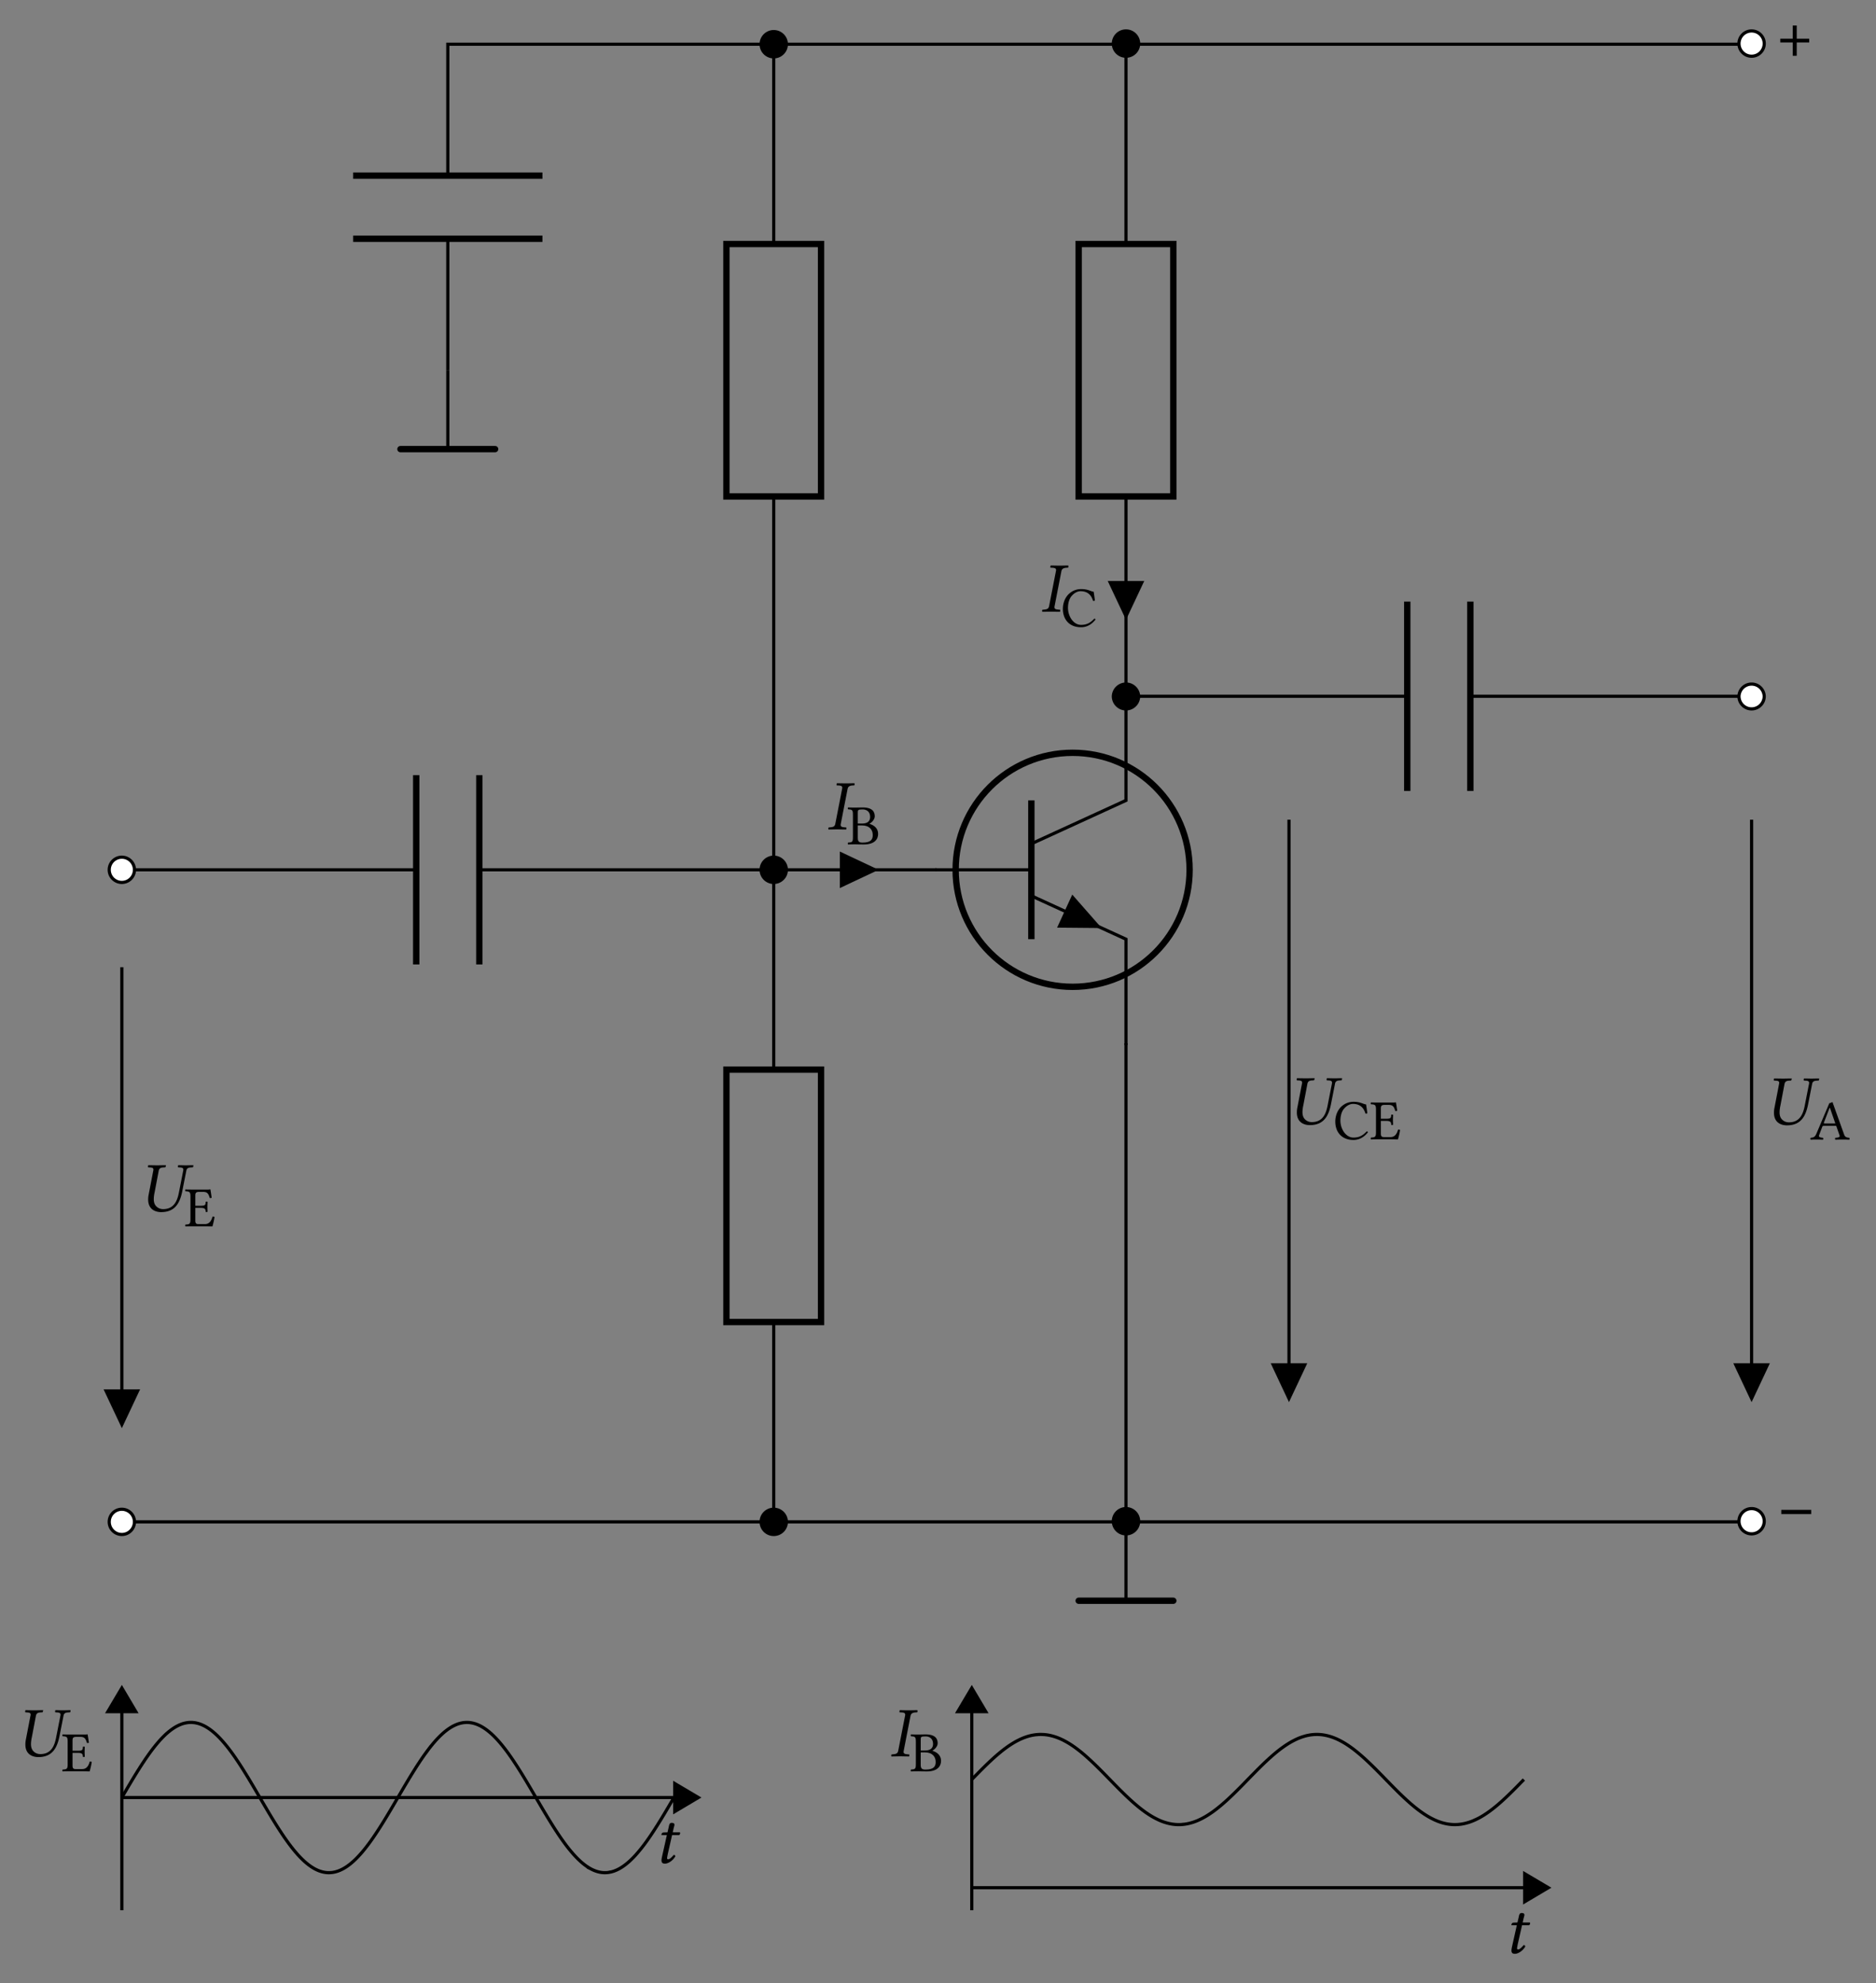 <svg xmlns="http://www.w3.org/2000/svg" xmlns:xlink="http://www.w3.org/1999/xlink" width="470.188" height="496.984" viewBox="0 0 470.188 496.984"><rect x="0" y="0" width="470.188" height="496.984" fill="#808080" stroke="none"/><g transform="scale(2)"><defs><path id="a" d="M4.297-2.469H.547V-3h3.75Zm0 0"/><path id="i" d="M2.484-3.031h1.563v.469H2.484v1.671h-.5v-1.671H.422v-.47h1.562v-1.655h.5Zm0 0"/><path id="b" d="M1.828.094c1.75 0 2.375-1.14 2.672-2.735l.484-2.453c.047-.25.188-.39.563-.406l.219-.016c.046 0 .078-.03.078-.078l.031-.172-.016-.015c-.406 0-.75.015-.937.015-.203 0-.547-.015-.938-.015l-.03.015-.032.172c0 .047.031.078.062.078l.22.016c.296.016.405.094.405.281 0 .032 0 .078-.015.125l-.516 2.625c-.187 1-.547 2.188-2 2.188-.422 0-.734-.188-.937-.438C.953-.969.906-1.25.906-1.53s.047-.594.11-.875L1.53-5.11c.063-.25.203-.375.563-.391l.219-.016c.046 0 .078-.03.078-.078l.046-.172-.03-.015c-.391 0-.75.015-1.094.015S.64-5.78.234-5.78l-.03.015-.032.172c0 .047.031.078.062.078l.22.016c.28.016.405.078.405.266 0 .046 0 .078-.015.125l-.578 3a3 3 0 0 0-.063.625c0 1.28.953 1.578 1.625 1.578m0 0"/><path id="d" d="m1.906-5.078-.86 4.406c-.062.25-.187.375-.562.406L.22-.234c-.047.03-.063.172-.016.25C.593.016.922 0 1.266 0s.75.016 1.14.016c.031-.032.047-.22.031-.25l-.312-.032c-.344-.03-.437-.14-.39-.406l.859-4.406c.062-.25.187-.375.562-.422l.281-.016a.38.38 0 0 0 .016-.265c-.406 0-.734.015-1.078.015S1.641-5.78 1.25-5.78c-.031.031-.062.218-.031.265l.297.016c.359.031.453.14.39.422m0 0"/><path id="m" d="m.938-3.828-.47.015c-.171.016-.234.079-.25.157a1 1 0 0 0-.046.156c0 .016.031.016.062.016H.86L.313-1.047C.25-.766.188-.484.188-.328c0 .328.156.422.437.422.406 0 1-.375 1.297-.922C1.89-.953 1.828-1 1.719-1c-.407.469-.563.547-.703.547C.984-.453.89-.47.89-.578c0-.078.03-.25.093-.563l.532-2.343h.875c.109-.047.187-.282.093-.344h-.89l.093-.406c.032-.172.125-.438.125-.532 0-.156-.078-.25-.359-.25-.328 0-.312.407-.406.735Zm0 0"/><path id="c" d="M2-2.578h-.64V-3.86c0-.313.077-.453.468-.453h.531c.547 0 .657.28.813.765a.4.4 0 0 0 .234-.031c-.031-.297-.14-.985-.156-1.031a.034.034 0 0 0-.031-.032c-.125.032-.172.032-.344.032H1.047c-.219 0-.625 0-.922-.016-.047.047-.047.203 0 .234.5.032.625.063.625.657v2.859c0 .594-.125.625-.625.656-.047.047-.047.188 0 .235C.391 0 .828 0 1.063 0h1.53c.345 0 .907.016.907.016.11-.36.219-.828.266-1.188a.33.33 0 0 0-.25-.047c-.141.516-.391.938-.938.938H1.75c-.297 0-.39-.11-.39-.453v-1.578H2c.61 0 .64.171.656.484.047.047.188.047.235 0 0-.172-.016-.375-.016-.625 0-.203.016-.438.016-.61-.047-.046-.188-.046-.235 0-.015.391-.047.485-.656.485m0 0"/><path id="e" d="M1.063-4.61c-.266 0-.641 0-.922-.015-.047.047-.047.203 0 .234.5.032.609.063.609.657v2.859c0 .594-.11.625-.61.656-.046.047-.046.188 0 .235C.423 0 .798 0 1.064 0c.265 0 .437.016 1.046.016 1.422 0 1.797-.72 1.797-1.328 0-.688-.484-1.079-1.094-1.266.344-.188.672-.563.672-.938 0-.484-.203-1.109-1.53-1.109-.25 0-.641.016-.891.016m.296 2.235h.5c.97 0 1.375.547 1.375 1.203 0 .516-.187.953-1.28.953-.5 0-.595-.187-.595-.625Zm0-1.547c0-.39 0-.453.625-.453.407 0 .922.219.922.938 0 .609-.422.828-1.015.828h-.532Zm0 0"/><path id="f" d="M2.547.078c.687 0 1.328-.328 1.812-.969C4.33-.953 4.281-1 4.203-1c-.516.563-1 .781-1.656.781-.969 0-1.64-1.093-1.64-2.125 0-.625.171-1.14.421-1.453.36-.437.781-.64 1.156-.64.985 0 1.375.593 1.563 1.203.078.03.156 0 .234-.032a32 32 0 0 0-.156-1.109c-.375-.031-.687-.328-1.562-.328-.61 0-1.126.219-1.547.61-.47.437-.75 1.14-.75 1.874 0 1.25.75 2.297 2.28 2.297m0 0"/><path id="k" d="m1.11-.562.39-1.032c.031-.093.078-.125.25-.125h1.5l.422 1.203c.078.25-.188.266-.531.297-.047.047-.047.188 0 .235C3.406 0 3.797 0 4.078 0c.297 0 .563 0 .813.016.046-.047.046-.188 0-.235-.282-.031-.516-.047-.641-.39L2.781-4.703c-.11.062-.297.14-.39.14L.766-.733C.578-.281.359-.25.046-.22 0-.172 0-.03.047.016.235 0 .47 0 .689 0c.296 0 .64 0 .906.016.047-.047.047-.188 0-.235C1.328-.25 1-.266 1.109-.562m.765-1.454c-.156 0-.203-.03-.172-.093l.719-1.86h.047l.672 1.953Zm0 0"/><clipPath id="g"><path d="M133 .223h16V13h-16Zm0 0"/></clipPath><clipPath id="h"><path d="M212 .223h15V13h-15Zm0 0"/></clipPath><clipPath id="j"><path d="M89 .223h16V13H89Zm0 0"/></clipPath><clipPath id="l"><path d="M15.27 211.094h72.644v28.238H15.27Zm0 0"/></clipPath><clipPath id="n"><path d="M121.781 211.094h72.645V235H121.78Zm0 0"/></clipPath></defs><path fill="none" stroke="#000" stroke-miterlimit="10" stroke-width=".397" d="M15.27 190.672h40.847m0 0h102.117m0 0h61.27"/><path fill="#FFF" stroke="#000" stroke-miterlimit="10" stroke-width=".397" d="M16.848 190.672a1.58 1.58 0 1 0-3.16 0c0 .871.707 1.582 1.582 1.582.87 0 1.578-.711 1.578-1.582Zm0 0"/><path stroke="#000" stroke-miterlimit="10" stroke-width=".397" d="M98.543 190.672a1.58 1.58 0 1 0-3.16 0c0 .871.707 1.582 1.578 1.582.875 0 1.582-.711 1.582-1.582Zm0 0"/><path fill="#FFF" stroke="#000" stroke-miterlimit="10" stroke-width=".397" d="M221.086 190.672a1.583 1.583 0 1 0-3.162.002 1.583 1.583 0 0 0 3.162-.002Zm0 0"/><use xlink:href="#a" x="222.677" y="192.167"/><path fill="none" stroke="#000" stroke-miterlimit="10" stroke-width=".397" d="M15.27 121.18v57.285m0-69.488h36.89m7.91 0h47.106m0 0h10.21"/><path stroke="#000" stroke-miterlimit="10" stroke-width=".397" d="M15.27 174.266h-1.977l1.977 4.199 1.976-4.2Zm0 0"/><use xlink:href="#b" x="18.365" y="151.769"/><use xlink:href="#c" x="23.117" y="153.645"/><path fill="none" stroke="#000" stroke-miterlimit="10" stroke-width=".794" d="M52.16 97.117v23.719m7.91-23.719v23.719"/><path fill="#FFF" stroke="#000" stroke-miterlimit="10" stroke-width=".397" d="M16.848 108.977a1.58 1.58 0 1 0-3.16 0 1.58 1.58 0 1 0 3.16 0Zm0 0"/><path stroke="#000" stroke-miterlimit="10" stroke-width=".397" d="M98.543 108.977a1.58 1.58 0 1 0-3.16 0 1.58 1.58 0 1 0 3.16 0ZM105.445 108.977v1.976l4.2-1.976-4.2-1.977Zm0 0"/><use xlink:href="#d" x="103.626" y="103.912"/><use xlink:href="#e" x="106.136" y="105.788"/><path fill="none" stroke="#000" stroke-miterlimit="10" stroke-width=".794" d="M149.078 108.977c0-8.098-6.562-14.66-14.66-14.66s-14.66 6.562-14.66 14.66 6.562 14.66 14.66 14.66 14.66-6.563 14.66-14.66Zm0 0"/><path fill="none" stroke="#000" stroke-miterlimit="10" stroke-width=".397" d="M141.105 87.035v13.246l-11.859 5.434"/><path fill="none" stroke="#000" stroke-miterlimit="10" stroke-width=".794" d="M129.246 100.281v17.39"/><path fill="none" stroke="#000" stroke-miterlimit="10" stroke-width=".397" d="m129.246 112.238 11.86 5.434v13.246"/><path d="m133.422 114.152.95-2.07 3.679 4.191-5.578-.05Zm0 0"/><path fill="none" stroke="#000" stroke-miterlimit="10" stroke-width=".397" d="M129.246 108.977h-12.059M141.105 130.719v29.976m0 0v29.977"/><path stroke="#000" stroke-miterlimit="10" stroke-width=".397" d="M142.687 190.672a1.583 1.583 0 1 0-3.162.002 1.583 1.583 0 0 0 3.162-.002Zm0 0"/><path fill="none" stroke="#000" stroke-miterlimit="10" stroke-width=".397" d="M141.105 190.672v9.883"/><path fill="none" stroke="#000" stroke-linecap="round" stroke-miterlimit="10" stroke-width=".794" d="M135.176 200.555h11.86"/><path fill="none" stroke="#000" stroke-miterlimit="10" stroke-width=".397" d="M141.105 87.234h35.247m7.906 0h35.246"/><path fill="none" stroke="#000" stroke-miterlimit="10" stroke-width=".794" d="M176.352 75.375v23.719m7.906-23.719v23.719"/><path stroke="#000" stroke-miterlimit="10" stroke-width=".397" d="M142.687 87.234a1.583 1.583 0 0 0-3.164 0 1.582 1.582 0 0 0 3.164 0Zm0 0"/><path fill="#FFF" stroke="#000" stroke-miterlimit="10" stroke-width=".397" d="M221.086 87.234a1.583 1.583 0 0 0-3.164 0 1.582 1.582 0 0 0 3.164 0Zm0 0"/><path fill="none" stroke="#000" stroke-miterlimit="10" stroke-width=".397" d="M161.531 102.7v72.503"/><path stroke="#000" stroke-miterlimit="10" stroke-width=".397" d="M161.531 171.004h-1.976l1.976 4.2 1.977-4.2Zm0 0"/><use xlink:href="#b" x="162.316" y="140.869"/><use xlink:href="#f" x="167.068" y="142.745"/><use xlink:href="#c" x="171.684" y="142.745"/><path fill="none" stroke="#000" stroke-miterlimit="10" stroke-width=".397" d="M141.105 87.234V62.2m0-31.625V5.54h39.2m0 0h39.199"/><path fill="none" stroke="#000" stroke-miterlimit="10" stroke-width=".794" d="M147.035 30.574V62.2h-11.86V30.574Zm0 0"/><path d="M142.688 5.54a1.583 1.583 0 1 0-3.162.002 1.583 1.583 0 0 0 3.162-.003m0 0"/><g clip-path="url(#g)"><path fill="none" stroke="#000" stroke-miterlimit="10" stroke-width=".397" d="M142.687 5.54a1.583 1.583 0 1 0-3.162.002 1.583 1.583 0 0 0 3.162-.003Zm0 0"/></g><path stroke="#000" stroke-miterlimit="10" stroke-width=".397" d="M141.105 72.988h-1.976l1.976 4.2 1.977-4.2Zm0 0"/><use xlink:href="#d" x="130.419" y="76.634"/><use xlink:href="#f" x="132.929" y="78.509"/><path fill="#FFF" d="M221.086 5.54a1.583 1.583 0 1 0-3.162.002 1.583 1.583 0 0 0 3.162-.003m0 0"/><g clip-path="url(#h)"><path fill="none" stroke="#000" stroke-miterlimit="10" stroke-width=".397" d="M221.086 5.54a1.583 1.583 0 1 0-3.162.002 1.583 1.583 0 0 0 3.162-.003Zm0 0"/></g><use xlink:href="#i" x="222.677" y="7.881"/><path fill="none" stroke="#000" stroke-miterlimit="10" stroke-width=".397" d="M141.105 5.54h-22.07m0 0H96.961v25.034m0 31.625v35.906m0 0v10.872"/><path fill="none" stroke="#000" stroke-miterlimit="10" stroke-width=".794" d="M91.031 62.2V30.573h11.86V62.2Zm0 0"/><path fill="none" stroke="#000" stroke-miterlimit="10" stroke-width=".397" d="M96.96 5.54H76.54m0 0H56.116v16.468m0 7.906v16.473"/><path d="M98.543 5.54a1.58 1.58 0 1 0-3.16 0 1.58 1.58 0 1 0 3.16 0m0 0"/><g clip-path="url(#j)"><path fill="none" stroke="#000" stroke-miterlimit="10" stroke-width=".397" d="M98.543 5.54a1.58 1.58 0 1 0-3.16 0 1.58 1.58 0 1 0 3.16 0Zm0 0"/></g><path fill="none" stroke="#000" stroke-miterlimit="10" stroke-width=".794" d="M67.977 22.008H44.254m23.723 7.906H44.254"/><path fill="none" stroke="#000" stroke-miterlimit="10" stroke-width=".397" d="M56.117 46.387v9.883"/><path fill="none" stroke="#000" stroke-linecap="round" stroke-miterlimit="10" stroke-width=".794" d="M50.184 56.27h11.863"/><path fill="none" stroke="#000" stroke-miterlimit="10" stroke-width=".397" d="M219.504 102.7v72.503"/><path stroke="#000" stroke-miterlimit="10" stroke-width=".397" d="M219.504 171.004h-1.977l1.977 4.2 1.976-4.2Zm0 0"/><use xlink:href="#b" x="222.105" y="140.898"/><use xlink:href="#k" x="226.857" y="142.774"/><path fill="none" stroke="#000" stroke-miterlimit="10" stroke-width=".397" d="M96.96 190.672v-25.035m0-31.625v-25.035"/><path fill="none" stroke="#000" stroke-miterlimit="10" stroke-width=".794" d="M102.89 134.012v31.625H91.032v-31.625Zm0 0"/><path fill="none" stroke="#000" stroke-miterlimit="10" stroke-width=".397" d="M15.27 225.21h69.183"/><path stroke="#000" stroke-miterlimit="10" stroke-width=".397" d="m87.516 225.21-2.961-1.753v3.512Zm0 0"/><path fill="none" stroke="#000" stroke-miterlimit="10" stroke-width=".397" d="M15.27 239.332v-24.777"/><path stroke="#000" stroke-miterlimit="10" stroke-width=".397" d="m15.27 211.492-1.758 2.961h3.511Zm0 0"/><g clip-path="url(#l)"><path fill="none" stroke="#000" stroke-miterlimit="10" stroke-width=".397" d="m15.27 225.21.136-.233c.04-.067.102-.172.14-.239.036-.066.099-.172.138-.234l.14-.238c.035-.067.098-.168.137-.235s.101-.172.14-.234c.036-.067.098-.168.137-.234.04-.067.102-.168.14-.235.036-.062.099-.168.138-.23.039-.063.101-.168.14-.23a7 7 0 0 1 .137-.227c.039-.067.102-.168.14-.23.036-.063.098-.161.137-.223l.14-.227c.036-.059.099-.16.138-.219.039-.062.101-.16.14-.219.035-.062.098-.16.137-.218.04-.059.102-.157.14-.215.036-.059.098-.152.137-.211l.141-.207a9.148 9.148 0 0 1 .277-.41c.035-.059.098-.145.137-.2l.14-.199c.036-.054.098-.14.137-.191.04-.055.102-.14.137-.192.04-.05.102-.132.14-.187.04-.05.102-.129.137-.18l.141-.18c.04-.046.102-.124.137-.175l.14-.168c.04-.047.102-.121.137-.168.04-.043.102-.117.14-.16.04-.047.102-.117.137-.16l.141-.153c.04-.043.102-.105.137-.148l.14-.145.137-.136c.04-.04.102-.098.14-.137a3.878 3.878 0 0 1 .277-.25l.138-.121.14-.114c.04-.03.102-.078.137-.109.04-.027.102-.074.14-.101.04-.028.102-.07.138-.098.039-.028.101-.067.14-.094.04-.023.102-.062.137-.086l.14-.082c.04-.02.102-.055.137-.074l.14-.07c.04-.02.098-.047.138-.063.039-.02.101-.043.14-.059l.137-.054c.039-.012.101-.035.14-.047s.098-.027.137-.04c.04-.01.102-.026.14-.034.04-.008.099-.024.138-.028.039-.007.101-.02.14-.023.04-.008.098-.016.137-.02l.14-.011c.04 0 .098-.004.137-.004h.14c.04 0 .099.004.138.008l.14.011c.04.004.098.012.137.02.039.004.102.015.14.023.04.008.098.024.137.032.04.007.102.027.14.035.04.011.099.03.138.043.039.011.101.035.14.05.04.012.098.036.137.051.04.016.102.043.14.063.04.015.098.047.137.062.04.02.102.051.141.074.039.02.098.055.137.075.039.023.101.058.14.086.04.023.098.062.137.086.04.027.102.066.14.093l.137.098c.04.031.102.078.141.105l.137.11c.039.031.101.082.14.117.04.031.098.086.137.117.04.035.102.09.14.13.036.034.098.089.137.128.04.035.102.098.141.137l.137.136c.039.043.101.106.14.149l.137.148.14.153c.036.043.098.117.137.16s.102.117.141.164l.137.168.14.168c.036.05.098.129.137.176.04.05.102.128.14.18.036.05.098.132.137.183s.102.137.141.187c.035.055.098.137.137.192l.14.195c.036.055.098.14.137.195s.102.145.14.204l.137.203a10 10 0 0 1 .278.418l.14.21c.036.06.098.157.137.215.04.059.102.157.14.22l.138.218c.039.062.101.16.136.223l.14.222c.04.063.102.164.138.227l.14.226c.04.063.102.164.137.23l.14.231c.04.063.102.168.137.23.04.067.102.169.14.235.04.063.102.168.138.234.039.063.101.168.14.235s.102.172.137.234l.14.238c.04.067.102.172.137.235.04.066.102.172.14.238.04.067.103.172.138.238.039.063.101.172.14.235a12.391 12.391 0 0 0 .277.473c.04.066.102.171.137.238l.141.234c.039.067.102.172.137.235l.14.234c.04.066.102.168.137.234.04.063.102.164.14.23.04.063.102.165.137.231l.141.227c.04.062.098.164.137.226l.14.227c.04.062.098.16.137.223l.14.218c.04.063.098.16.137.219.04.063.102.156.141.219.04.058.098.152.137.21l.14.212c.04.058.098.152.137.21.04.055.102.149.14.204.04.058.098.148.137.203s.102.144.141.2c.04.054.098.14.137.194.039.055.101.141.14.192.04.054.098.14.137.191l.14.184c.04.05.098.133.137.183.04.047.102.13.141.176l.137.176.14.168c.04.047.098.121.137.164l.14.16c.04.047.098.117.137.16.04.04.102.11.141.149.04.043.098.11.137.148l.14.145.137.136c.04.036.102.098.14.133.04.035.098.094.138.13.039.034.101.089.14.12.04.035.098.086.137.117l.14.114c.04.03.098.078.137.105.04.031.102.074.14.102.036.027.098.07.138.097.039.028.101.067.14.09.035.028.098.063.137.086l.14.082c.036.02.098.055.137.074.04.02.102.047.14.067.036.02.099.047.138.062l.14.059c.035.016.098.035.137.05l.14.044c.036.011.098.03.137.039.04.011.102.027.14.035l.138.027c.039.008.101.016.14.024l.137.015c.039.004.102.008.14.008.036.004.098.004.137.004s.102 0 .14-.004a2 2 0 0 0 .138-.008c.039 0 .101-.008.14-.011.035-.004.098-.016.137-.02l.14-.027c.036-.008.098-.024.137-.032.04-.011.102-.027.141-.039l.137-.043c.039-.011.101-.035.136-.05l.141-.055c.04-.016.102-.043.137-.063.039-.015.101-.046.14-.066s.102-.05.137-.07l.14-.082c.04-.02.102-.059.137-.082.04-.024.102-.063.141-.09.04-.024.102-.067.137-.094.039-.027.101-.074.14-.102s.102-.074.137-.105c.04-.031.102-.078.14-.11.04-.034.102-.085.137-.117.04-.035.102-.09.141-.12.04-.036.102-.094.137-.13l.14-.128.137-.137c.04-.04.102-.102.14-.145.04-.039.102-.101.137-.144l.141-.153c.04-.043.102-.109.137-.152.039-.047.101-.117.14-.16l.137-.164.14-.168c.04-.05.102-.125.138-.176.039-.047.101-.125.14-.176.04-.047.098-.129.137-.18l.14-.183c.04-.05.098-.137.137-.187l.14-.192.138-.195.14-.2c.04-.054.098-.144.137-.203.039-.054.101-.144.14-.203.04-.058.098-.148.137-.207s.102-.152.14-.21c.04-.06.099-.153.138-.215.039-.059.101-.153.14-.215.04-.059.098-.157.137-.219.039-.059.101-.156.14-.219.04-.062.098-.16.137-.222.04-.063.102-.16.14-.223.04-.063.099-.164.138-.227.039-.066.101-.168.14-.23.04-.063.098-.164.137-.23.039-.063.102-.165.14-.231.04-.063.098-.168.137-.23.04-.067.102-.169.14-.235.04-.062.099-.168.138-.234l.14-.235c.04-.066.098-.172.137-.234.04-.066.102-.172.14-.238.04-.067.098-.172.137-.239.04-.062.102-.168.141-.234l.137-.238.14-.239c.04-.062.098-.168.137-.234s.102-.172.14-.238c.04-.063.098-.168.137-.235l.141-.234c.035-.066.098-.172.137-.234l.14-.235c.035-.062.098-.168.137-.23l.14-.23c.036-.067.098-.169.137-.231.04-.066.102-.164.141-.23a7 7 0 0 1 .137-.227l.14-.223c.036-.062.098-.16.137-.222l.14-.22a10.271 10.271 0 0 1 .277-.434c.036-.061.099-.155.138-.214l.14-.21c.036-.06.098-.149.137-.208l.14-.203c.036-.058.098-.148.137-.203s.102-.144.141-.2c.035-.054.098-.14.137-.194.039-.051.101-.137.14-.192.036-.05.098-.136.137-.187l.14-.184a6.922 6.922 0 0 1 .277-.355c.036-.051.099-.125.138-.176.039-.047.101-.121.137-.168l.14-.164c.04-.043.102-.113.137-.16.039-.043.101-.114.14-.153.04-.043.102-.109.137-.152.04-.043.102-.105.14-.145l.138-.144c.039-.035.101-.098.14-.137.04-.035.102-.094.137-.129l.14-.129c.04-.03.102-.086.137-.12.04-.032.102-.083.14-.118.04-.031.102-.078.138-.11.039-.03.101-.077.14-.105l.137-.101c.039-.028.102-.07.14-.094l.137-.09c.04-.023.102-.062.14-.082.04-.023.102-.058.138-.082l.277-.137c.04-.02.102-.047.14-.062l.137-.055c.04-.015.102-.039.141-.05l.137-.044c.039-.011.101-.027.14-.039.04-.007.098-.023.137-.03l.14-.028c.04-.004.098-.016.137-.02s.102-.011.141-.011l.137-.012h.14c.04 0 .098 0 .137.004.04 0 .102.004.14.008.04.003.098.011.137.015.04.008.102.016.141.024l.137.027c.039.008.101.023.14.035.04.008.098.027.137.04.04.01.102.03.14.042.04.016.098.035.137.05l.141.06c.04.015.098.042.137.062s.101.047.14.066.098.055.137.075c.04.023.102.058.14.082.04.023.098.058.137.086.04.023.102.062.141.09.04.027.098.07.137.097s.101.07.14.102c.04.027.098.074.137.105s.102.082.14.113c.04.032.098.082.137.118.04.03.102.086.141.12.04.036.098.094.137.13.039.035.101.093.14.132l.137.137.14.145.138.148c.039.04.101.11.14.149l.137.16c.039.043.101.113.14.16l.137.164.14.168c.036.05.098.125.138.176a7 7 0 0 1 .277.359l.14.184c.036.05.098.136.137.187.04.055.102.14.14.195.036.055.099.141.138.196l.14.199c.035.055.098.144.137.203l.14.203c.036.059.098.153.137.211l.14.211c.036.059.099.152.138.211.039.063.101.156.14.219.035.058.098.156.137.219.039.058.102.156.14.218.036.063.098.16.137.223.04.062.102.164.14.226.036.063.099.165.138.227.039.063.101.164.136.227l.141.23c.04.066.102.168.137.23l.14.235c.04.066.102.168.137.234.04.063.102.168.14.235.04.066.102.168.137.234l.141.238c.04.063.102.168.137.235l.14.238c.04.062.102.168.137.234.04.067.102.172.14.239.04.066.102.171.137.238.04.062.102.168.141.234.04.067.102.172.137.239.039.062.101.168.14.234s.102.172.137.234l.14.235c.04.066.102.168.137.234.04.063.102.168.141.23.04.067.102.168.137.231.039.066.101.168.14.23.04.063.102.165.137.227l.14.227c.04.062.102.16.137.222l.141.223c.04.062.098.16.137.219.039.062.101.16.14.218.04.059.098.157.137.215l.14.211c.04.059.098.153.138.211.039.059.101.152.14.207.04.059.098.149.137.203.039.059.101.149.14.203s.098.141.137.196c.04.054.102.14.14.195l.138.191.14.188c.04.05.098.133.137.184s.101.128.14.18c.04.046.098.124.137.175l.14.168c.04.047.099.125.138.168.039.047.101.121.14.164s.098.117.137.16l.14.153c.04.042.098.109.137.148.04.043.102.105.14.148.04.04.099.102.138.137.039.04.101.102.14.137s.098.094.137.129l.14.129c.04.03.098.086.137.117.04.035.102.086.14.117l.138.11c.039.027.101.074.14.105.04.027.098.07.137.098s.102.066.14.093c.04.024.098.063.137.086.04.028.102.063.141.086.035.02.098.055.137.074.039.024.101.055.14.075.035.015.098.046.137.062a2 2 0 0 0 .277.113c.04.016.102.04.141.051l.137.043c.039.008.101.027.14.035.035.008.098.024.137.031.04.008.102.02.14.024.036.008.098.016.137.02l.141.011c.035.004.098.008.137.008h.14c.036 0 .098-.004.137-.004l.14-.012c.036-.004.098-.011.137-.02a2 2 0 0 0 .141-.023c.035-.004.098-.02.137-.027.039-.008.101-.023.14-.035.036-.012.098-.027.137-.04.04-.01.102-.034.14-.046.036-.016.098-.04.137-.055s.102-.039.141-.058c.035-.016.098-.043.137-.063s.101-.05.137-.07c.039-.02.101-.055.14-.074.04-.024.102-.059.137-.082l.14-.086c.04-.028.102-.067.137-.094a4.15 4.15 0 0 0 .277-.2 4.218 4.218 0 0 0 .277-.223 4 4 0 0 0 .142-.12c.039-.031.101-.086.136-.121.04-.035.102-.094.14-.129.04-.04.102-.098.138-.137l.14-.136c.04-.04.102-.106.137-.145.039-.043.101-.105.14-.148s.102-.11.137-.153c.04-.043.102-.113.14-.16.04-.043.102-.117.138-.16l.14-.168c.04-.047.102-.121.137-.168l.14-.176c.04-.05.102-.129.137-.18.04-.05.102-.128.14-.18.04-.054.102-.136.138-.187.039-.05.101-.136.14-.191.04-.05.098-.137.137-.192s.102-.14.14-.199c.04-.054.098-.14.137-.199.04-.055.102-.144.141-.203.039-.055.098-.148.137-.207l.14-.207c.04-.059.098-.152.137-.211s.102-.156.14-.215c.04-.059.098-.156.137-.219.04-.058.102-.156.141-.218.04-.059.098-.16.137-.22l.14-.226c.04-.062.098-.16.137-.222.04-.063.102-.164.14-.23.04-.063.098-.165.137-.227.04-.063.102-.168.141-.23.04-.063.098-.169.137-.231l.14-.235c.04-.066.098-.168.137-.234.04-.063.102-.168.14-.234l.137-.235.141-.238c.04-.063.098-.168.137-.234l.14-.239c.04-.066.137-.234.137-.234"/></g><use xlink:href="#m" x="82.709" y="233.399"/><use xlink:href="#b" x="2.977" y="220.049"/><use xlink:href="#c" x="7.729" y="221.925"/><path fill="none" stroke="#000" stroke-miterlimit="10" stroke-width=".397" d="M121.781 236.508h69.188"/><path stroke="#000" stroke-miterlimit="10" stroke-width=".397" d="m194.031 236.508-2.965-1.754v3.512Zm0 0"/><path fill="none" stroke="#000" stroke-miterlimit="10" stroke-width=".397" d="M121.781 239.332v-24.777"/><path stroke="#000" stroke-miterlimit="10" stroke-width=".397" d="m121.781 211.492-1.758 2.961h3.516Zm0 0"/><g clip-path="url(#n)"><path fill="none" stroke="#000" stroke-miterlimit="10" stroke-width=".397" d="m121.781 222.953.14-.14c.036-.04.099-.102.138-.145l.14-.14c.035-.04.098-.102.137-.141l.14-.14c.036-.04.098-.102.137-.142l.14-.14c.036-.04.099-.102.138-.14l.14-.141.137-.137c.039-.04.102-.098.14-.137.036-.039.098-.097.137-.137.04-.039.102-.097.14-.136.036-.035.099-.098.138-.133s.101-.098.14-.133l.137-.133c.04-.035.102-.093.14-.129l.137-.129c.04-.035.102-.093.137-.125.04-.035.102-.093.14-.128.04-.032.102-.09.137-.122.04-.035.102-.09.141-.12l.137-.122c.039-.035.101-.086.14-.117l.137-.117c.04-.031.102-.082.14-.113.04-.032.102-.082.137-.114l.141-.109.137-.106c.039-.03.101-.078.14-.105l.137-.102c.04-.027.102-.074.14-.101.04-.027.102-.07.137-.098.04-.027.102-.066.141-.093.04-.028.102-.067.137-.09.039-.028.101-.067.14-.09l.137-.086.14-.086c.04-.02.102-.059.137-.078.04-.024.102-.059.141-.078.04-.024.102-.055.137-.075l.14-.07c.04-.02.102-.05.137-.07.04-.02.102-.047.14-.067.04-.015.098-.043.138-.058.039-.02.101-.043.14-.059.04-.015.098-.043.137-.058.039-.012.101-.035.14-.051.04-.012.098-.035.137-.047.04-.016.102-.035.14-.047l.138-.043c.039-.012.101-.027.14-.039.04-.008.098-.023.137-.035.039-.008.101-.02.14-.031l.137-.028c.04-.007.102-.015.14-.023.04-.008.099-.016.138-.02.039-.007.101-.015.14-.02.04-.003.098-.01.137-.01.039-.005.101-.009.14-.013.04-.003.098-.003.137-.007.04 0 .102 0 .14-.004.04 0 .099 0 .138.004.039 0 .101 0 .14.004.04 0 .098.003.137.007.039 0 .102.004.14.008l.137.016c.04.004.102.011.14.02.04.003.099.015.138.019l.14.027.137.027c.04.012.102.024.14.036.04.007.098.023.137.035.04.008.102.027.141.039l.137.043c.039.012.101.031.14.047.04.011.098.035.137.047l.14.054c.036.016.098.04.137.055l.141.059c.035.02.098.046.137.066.039.016.101.047.14.062.035.02.098.051.137.07s.102.052.14.075c.036.02.098.05.137.074.04.02.102.055.141.078l.137.082c.039.02.101.059.14.082.036.024.098.063.137.086.04.028.102.067.14.09.036.028.098.067.137.094s.102.07.141.094c.035.027.098.07.137.097.039.032.101.075.14.102l.137.105c.04.028.102.075.14.106l.137.105c.04.032.102.078.141.11l.137.113.14.113c.036.031.098.086.137.117s.102.086.14.118c.036.035.098.09.137.12.04.036.102.09.137.126.04.031.102.09.14.12.04.036.102.095.138.13l.14.125c.04.035.102.093.137.129.039.035.101.093.14.132.04.036.102.094.137.13.04.038.102.097.14.136.04.035.102.094.138.133l.14.137c.04.035.102.097.137.136.039.035.101.098.14.137s.102.098.137.137l.14.14c.04.04.102.102.138.141l.14.14c.04.04.102.102.137.141l.14.14c.04.04.102.102.137.141.04.04.102.102.14.145.04.04.102.102.138.14l.14.141c.04.04.102.106.137.145l.14.14c.04.04.102.102.137.141.04.043.102.106.141.145l.137.14.14.14.137.141.14.141c.04.035.098.098.137.137s.102.101.141.137c.04.039.098.101.137.136.039.04.101.102.14.137l.137.137c.04.035.102.097.14.133.04.039.098.097.137.132s.102.094.141.133c.04.035.098.094.137.129l.14.129c.04.035.098.09.137.125l.14.125c.04.035.098.09.137.125.04.031.102.086.141.121.04.031.098.086.137.117.039.035.101.086.14.117.04.036.098.086.137.118.04.03.102.082.14.113.04.031.098.082.137.11.04.03.102.081.141.109.04.03.098.078.137.109.039.027.101.074.14.102.04.03.098.074.137.101s.102.074.14.102c.04.027.098.07.137.093.04.028.102.07.141.094l.137.094.14.086c.04.027.098.062.137.086s.102.062.14.082c.036.023.098.058.138.082.039.02.101.055.14.074.035.024.098.055.137.074.039.02.101.055.14.07.036.02.098.051.137.07.04.017.102.048.14.063.036.02.098.047.138.063l.14.059c.035.015.098.039.137.054.039.012.101.035.14.051.036.012.098.035.137.047l.14.043.138.043c.039.012.101.027.14.035.035.012.098.027.137.035s.101.024.14.031l.137.028c.04.008.102.015.14.023.036.008.099.016.138.02l.14.015.137.016c.039 0 .102.008.14.008.036.004.098.004.137.008h.278c.039 0 .101-.004.136-.004l.141-.012c.04 0 .102-.008.137-.012.039-.004.101-.008.14-.015a1 1 0 0 0 .137-.02c.04-.004.102-.016.14-.02.04-.007.102-.019.137-.027l.141-.031c.04-.008.102-.024.137-.031l.14-.04c.04-.007.102-.027.137-.038l.14-.043c.04-.012.102-.036.137-.047.04-.016.102-.035.141-.051l.137-.055.14-.054c.04-.02.102-.043.137-.063.04-.016.102-.047.14-.062.04-.02.102-.047.137-.067l.141-.07c.04-.02.102-.05.137-.074l.14-.075.137-.078c.04-.023.102-.058.14-.082l.137-.086a3 3 0 0 0 .141-.09c.04-.023.098-.062.137-.09a3 3 0 0 0 .14-.093c.04-.024.098-.067.137-.094s.102-.07.14-.098c.04-.027.098-.074.138-.101.039-.027.101-.074.14-.106.04-.027.098-.074.137-.105.039-.027.101-.078.14-.11.04-.027.098-.078.137-.109s.102-.082.14-.113c.04-.031.098-.082.138-.113l.14-.118.137-.12c.039-.032.101-.087.14-.122.04-.031.098-.086.137-.12.04-.036.102-.09.14-.126l.138-.125.14-.129c.04-.035.098-.093.137-.129.039-.035.101-.093.14-.132.04-.036.098-.094.137-.13.04-.038.102-.097.14-.136.04-.035.099-.094.138-.133l.14-.137.137-.136c.039-.04.102-.098.14-.137.04-.04.098-.102.137-.14.04-.036.102-.098.14-.137l.138-.141.14-.14.137-.141.14-.14c.04-.044.098-.106.137-.145l.141-.141c.035-.04.098-.102.137-.145l.14-.14c.035-.04.098-.102.137-.14l.14-.145c.036-.04.098-.102.137-.141l.141-.14c.035-.04.098-.102.137-.141l.14-.14c.035-.04.098-.102.137-.141l.14-.141c.036-.04.098-.102.137-.137l.141-.14.137-.137c.039-.035.101-.098.14-.133.036-.039.098-.098.137-.137.04-.035.102-.097.14-.132.036-.036.098-.098.137-.133s.102-.094.141-.13c.035-.038.098-.093.137-.132l.14-.125c.036-.035.098-.094.137-.129.04-.031.102-.09.14-.121.036-.035.098-.09.137-.125s.102-.086.141-.121c.035-.031.098-.086.137-.117.039-.035.101-.086.137-.118.039-.035.101-.085.14-.117.04-.03.102-.082.137-.113.039-.031.101-.078.14-.11.04-.03.102-.077.137-.109.04-.027.102-.074.14-.105l.138-.102c.039-.031.101-.074.14-.101s.102-.07.137-.098l.14-.098c.04-.027.102-.066.137-.093.04-.024.102-.067.14-.09l.138-.086c.039-.028.101-.063.14-.086.04-.024.102-.059.137-.082.039-.024.101-.059.14-.078.04-.024.102-.055.137-.078l.14-.07c.04-.02.102-.051.138-.071.039-.02.101-.05.14-.066.04-.02.102-.047.137-.067.039-.015.102-.043.14-.058a2.028 2.028 0 0 1 .277-.11 3 3 0 0 1 .278-.097c.04-.016.098-.032.137-.043l.14-.043c.04-.008.098-.028.137-.036.04-.011.102-.023.141-.035l.137-.027.14-.027c.04-.008.098-.016.137-.024.04-.004.102-.015.14-.02.04-.003.098-.011.137-.015l.141-.012c.04-.004.098-.007.137-.007s.101-.004.14-.004c.04-.004.098-.004.137-.004s.102.004.14.004c.04 0 .098.004.137.004l.141.011.137.012.14.016c.04.007.098.015.137.023.04.004.102.016.14.023.04.004.098.016.137.028l.141.027c.04.012.098.027.137.035l.14.04.137.038c.04.012.102.032.14.047.04.012.098.032.137.047.04.012.102.035.141.05l.137.056c.039.015.101.043.14.058s.098.043.137.059c.04.02.102.047.14.066l.137.067.141.07c.035.02.098.055.137.074.039.02.101.055.14.078l.137.078.14.082c.036.024.098.063.138.086.039.024.101.063.14.09.035.024.098.067.137.09.039.027.101.066.14.094.036.027.098.07.137.097.04.028.102.07.14.098.036.027.098.074.138.102.039.03.101.074.14.105.035.027.098.078.137.106l.14.109c.036.031.098.082.137.113.04.032.102.078.14.114l.138.113c.039.031.101.086.14.117.035.035.098.086.137.121.039.031.101.086.14.121.036.035.098.09.137.121.04.035.102.094.14.125l.138.13c.039.034.101.093.14.128.035.035.098.094.137.129s.102.094.137.133l.14.129c.04.039.102.097.137.136.04.036.102.098.14.133.04.04.102.098.137.137l.141.137.137.136.14.141c.04.04.102.102.137.14l.14.141c.04.04.102.102.137.14l.141.142c.04.039.102.101.137.14l.14.14c.04.04.102.106.137.145l.14.141c.04.039.102.102.137.145l.141.14c.04.04.102.102.137.14l.14.145c.04.04.102.102.137.14.04.04.102.102.14.142.04.039.102.101.137.14l.141.14.137.137.14.141.137.137c.04.039.102.097.14.137l.137.136c.04.035.102.094.141.133.04.035.098.098.137.133s.101.098.14.133.098.093.137.129c.04.035.102.093.14.129.04.035.098.093.138.128l.14.125.137.125c.039.036.101.09.14.122.04.035.098.09.137.12.04.036.102.087.14.118.04.035.098.086.138.117.039.031.101.082.14.117l.137.11c.039.03.101.082.14.109l.137.11.14.105c.04.027.099.074.138.101.039.032.101.075.14.102s.098.07.137.098.101.07.14.093c.04.028.098.07.137.094.04.027.102.066.14.09.04.023.099.062.138.086l.14.086.137.082c.039.02.102.055.14.078.04.02.098.055.137.074l.14.07.138.07c.039.02.101.048.14.067.035.02.098.047.137.063.04.015.102.043.14.058l.137.059c.04.015.102.039.141.05.035.016.098.036.137.051.039.012.101.036.14.047.035.012.098.032.137.043.04.012.102.028.14.04.036.007.098.023.137.034.04.008.102.024.141.032l.137.031c.039.008.101.016.14.023.035.008.098.016.137.024l.14.016c.036.007.098.011.137.015l.141.012c.035.004.098.008.137.008s.101.004.14.004h.137c.04 0 .102 0 .14-.004.036 0 .098-.004.137-.004l.141-.012c.035-.004.098-.008.137-.016.039-.003.101-.011.14-.015.036-.004.098-.016.137-.02l.137-.027.14-.027c.04-.008.102-.024.137-.032.04-.008.102-.023.14-.035.04-.012.102-.027.138-.039.039-.012.101-.027.14-.039.04-.016.102-.035.137-.047.039-.012.101-.035.14-.05.04-.012.102-.036.137-.051l.14-.055.138-.059c.039-.015.101-.043.14-.062.04-.016.102-.047.137-.067a4.41 4.41 0 0 0 .277-.137c.04-.019.102-.054.14-.074l.138-.078.14-.082c.04-.023.102-.058.137-.082l.14-.086c.04-.023.102-.066.137-.09a3 3 0 0 0 .14-.093c.04-.024.102-.067.138-.094l.14-.098c.04-.027.098-.07.137-.097l.14-.102c.04-.031.098-.078.137-.105.04-.032.102-.078.14-.11.04-.027.099-.078.138-.11.039-.026.101-.077.14-.108l.137-.114c.04-.035.102-.086.14-.117.04-.031.098-.086.137-.117.04-.035.102-.086.141-.121s.098-.09.137-.121l.14-.125c.04-.035.098-.09.137-.125s.102-.09.14-.13c.04-.034.098-.09.137-.124.04-.04.102-.094.141-.133.04-.035.098-.094.137-.129.039-.039.101-.098.14-.133l.137-.136c.04-.036.102-.098.14-.133.04-.04.098-.102.137-.137.04-.04.102-.102.141-.137.04-.039.098-.101.137-.14s.101-.102.14-.137c.04-.04.098-.102.137-.14l.14-.141c.04-.04.098-.102.137-.14l.141-.142c.04-.039.098-.105.137-.144l.14-.14.137-.141.14-.145"/></g><use xlink:href="#m" x="189.223" y="244.696"/><use xlink:href="#d" x="111.511" y="220.049"/><use xlink:href="#e" x="114.021" y="221.925"/></g></svg>